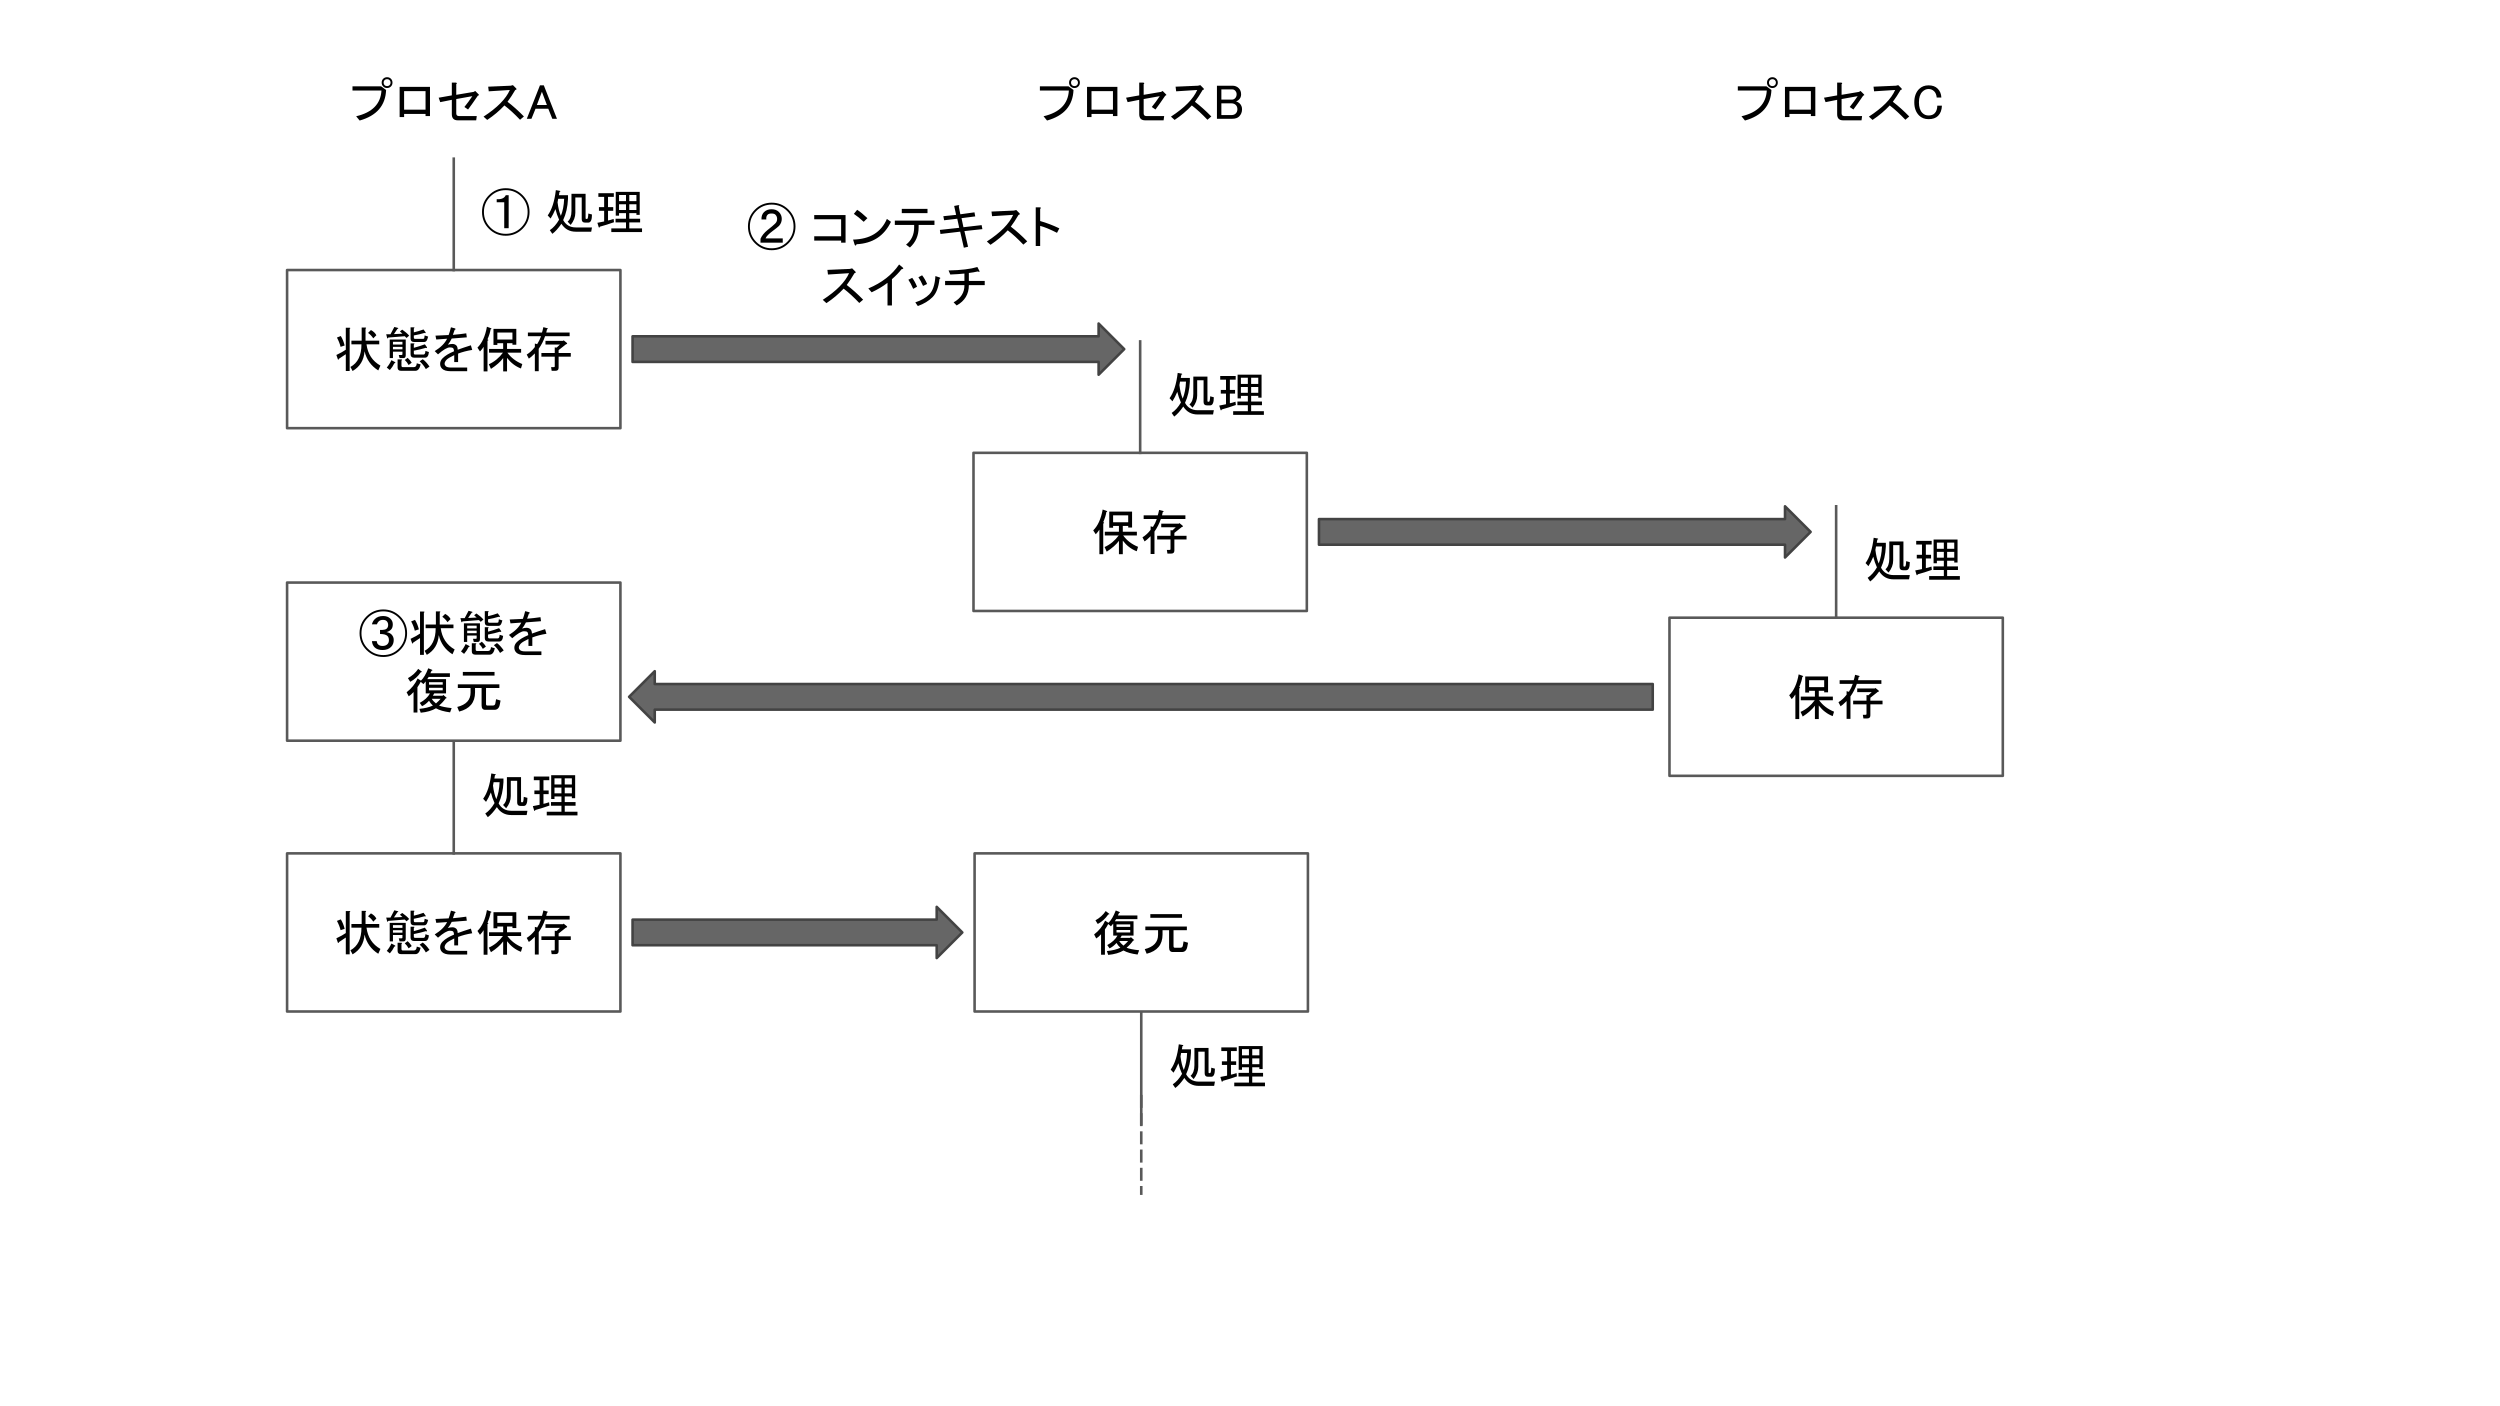 <svg version="1.1" viewBox="0.0 0.0 960.0 540.0" fill="none" stroke="none" stroke-linecap="square" stroke-miterlimit="10" xmlns:xlink="http://www.w3.org/1999/xlink" xmlns="http://www.w3.org/2000/svg"><rect x="0.0" y="0.0" width="960.0" height="540.0" fill="#808080" stroke="none"/><clipPath id="g19bf7b03310_2_8.0"><path d="m0 0l960.0 0l0 540.0l-960.0 0l0 -540.0z" clip-rule="nonzero"/></clipPath><g clip-path="url(#g19bf7b03310_2_8.0)"><path fill="#ffffff" d="m0 0l960.0 0l0 540.0l-960.0 0z" fill-rule="evenodd"/><path fill="#ffffff" d="m110.241 103.701l128.0 0l0 60.724l-128.0 0z" fill-rule="evenodd"/><path stroke="#595959" stroke-width="1.0" stroke-linejoin="round" stroke-linecap="butt" d="m110.241 103.701l128.0 0l0 60.724l-128.0 0z" fill-rule="evenodd"/><path fill="#000000" d="m145.255 142.249q-4.156 -2.609 -5.266 -7.359q-0.375 5.125 -4.594 7.578l-0.828 -1.562q4.234 -2.297 4.234 -8.688l-3.859 0l0 -1.406l3.938 0l0 -5.047l1.406 0q0.594 0.078 0.078 0.453l0 4.594l5.266 0l0 1.406l-4.891 0q0.734 5.578 5.344 8.172l-0.828 1.859zm-16.094 -5.938q2.375 -1.125 3.625 -2.016l0 -8.453l1.422 0q0.594 0.078 0.062 0.438l0 16.187l-1.484 0l0 -6.453l-2.672 1.781q-0.062 0.516 -0.359 0.219l-0.594 -1.703zm1.625 -3.125q-0.438 -1.781 -1.406 -3.562l1.484 -0.594q0.969 1.562 1.484 3.641l-1.562 0.516zm11.656 -6.453q1.484 0.812 2.078 2l-1.188 1.188q-0.75 -1.188 -2.0 -2.078l1.109 -1.109zm11.125 0.516l0.891 -0.672q1.641 1.125 2.672 2.312l-1.031 0.891l-0.672 -0.672l-6.375 0.516q-0.078 0.516 -0.375 0.219l-0.375 -1.484l1.641 0l1.484 -2.812l1.406 0.375q0.297 0.297 -0.219 0.359l-1.344 2.016l3.266 -0.156l-0.969 -0.891zm2.234 3.125l0 6.0q0 1.125 -0.812 1.125l-1.562 0l-0.297 -1.188l1.109 0q0.297 0 0.297 -0.297l0 -0.969l-3.641 0l0 2.453l-1.25 0l0 -7.125l6.156 0zm6.531 7.562q1.328 0.969 2.594 2.828l-1.406 0.969q-0.969 -1.719 -2.375 -2.984l1.188 -0.812zm-3.422 -4.375q2.234 -0.594 4.234 -1.344l0.812 1.125q0.078 0.516 -0.438 0.219q-2.234 0.672 -4.609 1.109l0 0.969q0 0.516 0.531 0.516l3.188 0q0.672 0 0.734 -1.406l1.344 0.438q-0.219 2.156 -1.484 2.156l-4.234 0q-1.328 0 -1.328 -1.328l0 -4.156l1.188 0q0.594 0.062 0.062 0.438l0 1.266zm-1.25 -7.875l1.188 0q0.594 0.078 0.062 0.453l0 1.484q1.938 -0.453 3.719 -1.109l0.812 1.109q0.078 0.516 -0.438 0.219q-1.938 0.594 -4.094 0.969l0 0.812q0 0.516 0.531 0.516l2.969 0q0.438 0 0.516 -0.359l0.141 -0.969l1.344 0.438l-0.297 0.969q-0.375 1.109 -1.188 1.109l-3.938 0q-1.328 0 -1.328 -1.328l0 -4.312zm-3.125 5.578l-3.641 0l0 1.031l3.641 0l0 -1.031zm0 1.922l-3.641 0l0 0.969l3.641 0l0 -0.969zm2.0 4.234q1.047 0.969 1.562 1.859l-1.188 0.891q-0.594 -1.125 -1.484 -1.938l1.109 -0.812zm-2.438 0.594q0.594 0.078 0.062 0.438l0 1.938q0 0.594 0.531 0.594l4.219 0q1.047 0 1.125 -1.484l1.484 0.438q-0.531 2.453 -2.016 2.453l-5.484 0q-1.344 0 -1.344 -1.25l0 -3.125l1.422 0zm-5.578 3.125q1.047 -1.203 1.781 -2.828l1.266 0.672q0.594 0.359 -0.141 0.516q-0.672 1.406 -1.719 2.594l-1.188 -0.953zm23.453 -8.766q0.891 -0.297 1.719 -0.297q0.953 0 1.547 0.594q0.453 0.438 0.531 1.625q2.219 -0.812 5.047 -1.703l0.516 1.781q-2.891 0.453 -5.422 1.406l0 3.266l-1.484 0l0 -2.672q-2.219 1.047 -2.891 1.719q-0.812 0.812 -0.812 1.625q0 0.453 0.438 0.891q0.516 0.531 2.0 0.531l6.234 0l0 1.406l-6.297 0q-2.375 0 -3.344 -0.969q-0.75 -0.75 -0.75 -1.859q0 -1.188 0.969 -2.156q1.484 -1.484 4.375 -2.672q-0.062 -0.891 -0.359 -1.188q-0.297 -0.297 -1.266 -0.297q-1.484 0 -4.531 2.672l-1.266 -1.25q3.5 -2.156 4.75 -4.75q-2.078 0.141 -4.156 0.297l-0.297 -1.484q2.672 -0.078 5.047 -0.234q0.375 -0.891 0.891 -2.969l1.422 0.375q0.734 0.297 0 0.594q-0.297 0.969 -0.672 1.937q2.672 -0.234 5.125 -0.594l0.219 1.547q-2.891 0.234 -5.797 0.453q-0.734 1.484 -1.484 2.375zm21.238 5.125q-1.562 2.141 -4.688 4.156l-0.812 -1.781q3.188 -1.422 5.422 -4.453l-5.344 0l0 -1.422l5.422 0l0 -2.219l-2.234 0l0 0.672l-1.484 0l0 -6.172l8.766 0l0 6.094l-1.484 0l0 -0.594l-2.078 0l0 2.219l5.406 0l0 1.422l-5.266 0q2.078 2.891 5.719 4.375l-0.516 1.703q-3.125 -1.188 -5.344 -4.078l0 5.203l-1.484 0l0 -5.125zm-4.828 -11.062q-0.219 1.625 -1.188 3.859l0.219 0.141q0.297 0.297 -0.219 0.375l0 11.812l-1.484 0l0 -9.438q-0.594 0.969 -1.406 1.781l-0.969 -1.484q2.672 -2.594 3.641 -8.016l1.625 0.594q0.297 0.297 -0.219 0.375zm2.594 1.266l0 2.672l5.797 0l0 -2.672l-5.797 0zm14.406 8.016q-1.641 1.625 -2.312 2.0l-0.812 -1.562q1.781 -1.109 3.125 -2.891l0 -1.344l0.891 0.234q0.953 -1.484 1.484 -3.047l-5.047 0l0 -1.406l5.406 0q0.234 -0.672 0.531 -2.078l1.625 0.438q0.297 0.297 -0.219 0.375l-0.297 1.266l8.984 0l0 1.406l-9.438 0q-0.812 2.516 -2.438 4.828l0 8.609l-1.484 0l0 -6.828zm4.078 -4.828l6.75 0l0.219 -0.219l1.188 0.953q0.453 0.453 -0.297 0.594l-2.812 2.234l0 1.109l4.672 0l0 1.406l-4.672 0l0 4.234q0 1.188 -1.188 1.188l-1.484 0l-0.219 -1.406l1.109 0q0.297 0 0.297 -0.297l0 -3.719l-5.125 0l0 -1.406l5.125 0l0 -2.156l0.734 0.078l1.266 -1.188l-5.562 0l0 -1.406z" fill-rule="nonzero"/><path fill="#000000" fill-opacity="0.0" d="m174.242 60.93l0 42.772" fill-rule="evenodd"/><path stroke="#595959" stroke-width="1.0" stroke-linejoin="round" stroke-linecap="butt" d="m174.242 60.93l0 42.772" fill-rule="evenodd"/><path fill="#000000" fill-opacity="0.0" d="m175.64 61.307l90.614 0l0 42.016l-90.614 0z" fill-rule="evenodd"/><path fill="#000000" d="m200.672 74.946q2.672 2.672 2.672 6.453q0 3.781 -2.672 6.453q-2.672 2.672 -6.453 2.672q-3.781 0 -6.453 -2.672q-2.672 -2.672 -2.672 -6.453q0 -3.781 2.672 -6.453q2.672 -2.672 6.453 -2.672q3.781 0 6.453 2.672zm-0.516 12.391q2.453 -2.453 2.453 -5.938q0 -3.484 -2.453 -5.938q-2.453 -2.453 -5.938 -2.453q-3.484 0 -5.938 2.453q-2.453 2.453 -2.453 5.938q0 3.484 2.453 5.938q2.453 2.453 5.938 2.453q3.484 0 5.938 -2.453zm-4.828 -12.391l0 12.688l-1.703 0l0 -9.953l-2.891 0l0 -1.188q2.734 0.156 3.484 -1.547l1.109 0zm14.992 7.781q2.375 -3.266 3.125 -9.719l1.625 0.297q0.297 0.297 -0.219 0.375l-0.219 1.266l3.484 0l0 1.406q-0.219 4.672 -1.859 8.156q1.562 2.828 4.828 2.828l6.234 0l-0.297 1.641l-5.938 0q-3.562 0 -5.5 -3.047q-1.844 2.672 -3.484 3.859l-0.969 -1.406q2.016 -1.344 3.562 -4.016q-0.891 -1.938 -1.406 -4.078q-0.891 2.141 -1.859 3.625l-1.109 -1.188zm3.781 -5.047q0.375 3.125 1.266 5.203q1.109 -2.672 1.266 -6.531l-2.297 0l-0.234 1.328zm11.359 6.391q0.375 0 0.453 -2.078l1.406 0.375q0 3.109 -1.406 3.109l-1.266 0q-1.266 0 -1.266 -1.328l0 -8.312l-2.453 0l0 5.859q0 2.453 -1.781 4.672l-1.188 -1.266q1.484 -1.25 1.484 -4.078l0 -6.609l5.422 0l0 9.359q0 0.297 0.219 0.297l0.375 0zm10.312 1.266q-2.891 1.031 -5.406 1.703q-0.234 0.594 -0.453 0.219l-0.516 -1.703l2.594 -0.516l0 -4.094l-2.0 0l0 -1.406l2.0 0l0 -3.938l-2.219 0l0 -1.406l5.938 0l0 1.406l-2.234 0l0 3.938l2.0 0l0 1.406l-2.0 0l0 3.719q0.594 -0.078 2.156 -0.594l0.141 1.266zm5.875 -3.5l0 2.156l4.156 0l0 1.406l-4.156 0l0 2.312l4.891 0l0 1.406l-11.797 0l0 -1.406l5.641 0l0 -2.312l-4.016 0l0 -1.406l4.016 0l0 -2.156l-2.672 0l0 0.969l-1.266 0l0 -9.125l9.203 0l0 8.828l-1.266 0l0 -0.672l-2.734 0zm2.734 -3.406l-2.734 0l0 2.219l2.734 0l0 -2.219zm0 -3.562l-2.734 0l0 2.375l2.734 0l0 -2.375zm-4.0 2.375l0 -2.375l-2.672 0l0 2.375l2.672 0zm0 1.188l-2.672 0l0 2.219l2.672 0l0 -2.219z" fill-rule="nonzero"/><path fill="#000000" fill-opacity="0.0" d="m110.241 18.913l128.0 0l0 42.016l-128.0 0z" fill-rule="evenodd"/><path fill="#000000" d="m148.636 33.068q0.594 0 0.969 -0.375q0.375 -0.375 0.375 -0.969q0 -0.594 -0.375 -0.953q-0.375 -0.375 -0.969 -0.375q-0.594 0 -0.969 0.375q-0.359 0.359 -0.359 0.953q0 0.594 0.359 0.969q0.375 0.375 0.969 0.375zm0 0.734q-0.891 0 -1.484 -0.594q-0.594 -0.594 -0.594 -1.484q0 -0.891 0.594 -1.484q0.594 -0.594 1.484 -0.594q0.891 0 1.484 0.594q0.594 0.594 0.594 1.484q0 0.891 -0.594 1.484q-0.594 0.594 -1.484 0.594zm-13.281 0.969l0 -1.625l10.984 0l1.922 1.406q-0.359 8.984 -10.156 11.734l-1.344 -1.641q9.281 -2.156 9.719 -9.875l-11.125 0zm29.758 9.797l-1.703 0l0 -0.812l-8.234 0l0 1.188l-1.719 0l0 -11.578l11.656 0l0 11.203zm-9.938 -9.578l0 7.125l8.234 0l0 -7.125l-8.234 0zm28.34 1.719q-2.219 3.266 -3.781 5.344l-1.406 -0.969q1.625 -2.0 3.047 -4.156l-6.172 1.109l0 5.5q0 1.031 1.047 1.031l6.828 0l-0.219 1.641l-7.062 0q-2.297 0 -2.297 -2.375l0 -5.5l-4.453 0.891l-0.594 -1.703l5.047 -0.891l0 -4.906l1.562 0q0.672 0.156 0.141 0.594l0 4.094l6.688 -1.125l0.594 -0.359l1.328 1.328q0.297 0.375 -0.297 0.453zm11.367 2.375q3.188 2.438 6.297 5.641l-1.484 1.266q-3.109 -3.281 -6.0 -5.5q-2.906 3.109 -6.609 5.562l-1.406 -1.266q7.859 -5.109 10.094 -10.234l-8.094 0.516l-0.219 -1.781l8.609 -0.375l0.891 -0.219l1.188 1.188q0.516 0.516 -0.297 0.672q-1.422 2.453 -2.969 4.531zm7.41 6.531l5.047 -12.844l1.484 0l5.047 12.844l-1.781 0l-1.547 -3.859l-4.906 0l-1.562 3.859l-1.781 0zm5.797 -10.391l-1.938 5.109l3.859 0l-1.922 -5.109z" fill-rule="nonzero"/><path fill="#ffffff" d="m373.822 173.887l128.0 0l0 60.724l-128.0 0z" fill-rule="evenodd"/><path stroke="#595959" stroke-width="1.0" stroke-linejoin="round" stroke-linecap="butt" d="m373.822 173.887l128.0 0l0 60.724l-128.0 0z" fill-rule="evenodd"/><path fill="#000000" d="m429.665 207.685q-1.562 2.141 -4.688 4.156l-0.812 -1.781q3.188 -1.422 5.422 -4.453l-5.344 0l0 -1.422l5.422 0l0 -2.219l-2.234 0l0 0.672l-1.484 0l0 -6.172l8.766 0l0 6.094l-1.484 0l0 -0.594l-2.078 0l0 2.219l5.406 0l0 1.422l-5.266 0q2.078 2.891 5.719 4.375l-0.516 1.703q-3.125 -1.188 -5.344 -4.078l0 5.203l-1.484 0l0 -5.125zm-4.828 -11.062q-0.219 1.625 -1.188 3.859l0.219 0.141q0.297 0.297 -0.219 0.375l0 11.812l-1.484 0l0 -9.438q-0.594 0.969 -1.406 1.781l-0.969 -1.484q2.672 -2.594 3.641 -8.016l1.625 0.594q0.297 0.297 -0.219 0.375zm2.594 1.266l0 2.672l5.797 0l0 -2.672l-5.797 0zm14.406 8.016q-1.641 1.625 -2.312 2.0l-0.812 -1.562q1.781 -1.109 3.125 -2.891l0 -1.344l0.891 0.234q0.953 -1.484 1.484 -3.047l-5.047 0l0 -1.406l5.406 0q0.234 -0.672 0.531 -2.078l1.625 0.438q0.297 0.297 -0.219 0.375l-0.297 1.266l8.984 0l0 1.406l-9.438 0q-0.812 2.516 -2.438 4.828l0 8.609l-1.484 0l0 -6.828zm4.078 -4.828l6.75 0l0.219 -0.219l1.188 0.953q0.453 0.453 -0.297 0.594l-2.812 2.234l0 1.109l4.672 0l0 1.406l-4.672 0l0 4.234q0 1.188 -1.188 1.188l-1.484 0l-0.219 -1.406l1.109 0q0.297 0 0.297 -0.297l0 -3.719l-5.125 0l0 -1.406l5.125 0l0 -2.156l0.734 0.078l1.266 -1.188l-5.562 0l0 -1.406z" fill-rule="nonzero"/><path fill="#000000" fill-opacity="0.0" d="m437.822 131.116l0 42.772" fill-rule="evenodd"/><path stroke="#595959" stroke-width="1.0" stroke-linejoin="round" stroke-linecap="butt" d="m437.822 131.116l0 42.772" fill-rule="evenodd"/><path fill="#000000" fill-opacity="0.0" d="m439.22 131.493l90.614 0l0 42.016l-90.614 0z" fill-rule="evenodd"/><path fill="#000000" d="m449.111 152.913q2.375 -3.266 3.125 -9.719l1.625 0.297q0.297 0.297 -0.219 0.375l-0.219 1.266l3.484 0l0 1.406q-0.219 4.672 -1.859 8.156q1.562 2.828 4.828 2.828l6.234 0l-0.297 1.641l-5.938 0q-3.562 0 -5.5 -3.047q-1.844 2.672 -3.484 3.859l-0.969 -1.406q2.016 -1.344 3.562 -4.016q-0.891 -1.938 -1.406 -4.078q-0.891 2.141 -1.859 3.625l-1.109 -1.188zm3.781 -5.047q0.375 3.125 1.266 5.203q1.109 -2.672 1.266 -6.531l-2.297 0l-0.234 1.328zm11.359 6.391q0.375 0 0.453 -2.078l1.406 0.375q0 3.109 -1.406 3.109l-1.266 0q-1.266 0 -1.266 -1.328l0 -8.312l-2.453 0l0 5.859q0 2.453 -1.781 4.672l-1.188 -1.266q1.484 -1.25 1.484 -4.078l0 -6.609l5.422 0l0 9.359q0 0.297 0.219 0.297l0.375 0zm10.312 1.266q-2.891 1.031 -5.406 1.703q-0.234 0.594 -0.453 0.219l-0.516 -1.703l2.594 -0.516l0 -4.094l-2.0 0l0 -1.406l2.0 0l0 -3.938l-2.219 0l0 -1.406l5.938 0l0 1.406l-2.234 0l0 3.938l2.0 0l0 1.406l-2.0 0l0 3.719q0.594 -0.078 2.156 -0.594l0.141 1.266zm5.875 -3.5l0 2.156l4.156 0l0 1.406l-4.156 0l0 2.312l4.891 0l0 1.406l-11.797 0l0 -1.406l5.641 0l0 -2.312l-4.016 0l0 -1.406l4.016 0l0 -2.156l-2.672 0l0 0.969l-1.266 0l0 -9.125l9.203 0l0 8.828l-1.266 0l0 -0.672l-2.734 0zm2.734 -3.406l-2.734 0l0 2.219l2.734 0l0 -2.219zm0 -3.562l-2.734 0l0 2.375l2.734 0l0 -2.375zm-4.0 2.375l0 -2.375l-2.672 0l0 2.375l2.672 0zm0 1.188l-2.672 0l0 2.219l2.672 0l0 -2.219z" fill-rule="nonzero"/><path fill="#666666" d="m242.908 129.15l178.961 0l0 -4.913l9.827 9.827l-9.827 9.827l0 -4.913l-178.961 0z" fill-rule="evenodd"/><path stroke="#434343" stroke-width="1.0" stroke-linejoin="round" stroke-linecap="butt" d="m242.908 129.15l178.961 0l0 -4.913l9.827 9.827l-9.827 9.827l0 -4.913l-178.961 0z" fill-rule="evenodd"/><path fill="#000000" fill-opacity="0.0" d="m258.255 66.864l177.921 0l0 64.63l-177.921 0z" fill-rule="evenodd"/><path fill="#000000" d="m300.202 84.065q0 1.484 -1.047 2.672q-0.891 0.812 -2.297 1.844q-2.516 1.859 -2.891 2.969l6.609 0l0 1.641l-8.547 0l0 -1.484q0.75 -1.781 2.672 -3.344q2.078 -1.625 2.906 -2.453q0.812 -0.734 0.812 -1.844q0 -0.969 -0.672 -1.641q-0.438 -0.438 -1.484 -0.438q-1.031 0 -1.484 0.438q-0.672 0.672 -0.516 1.859l-1.859 0q-0.078 -1.781 0.969 -2.828q1.109 -1.109 2.891 -1.109q1.781 0 2.828 1.047q1.109 1.109 1.109 2.672zm2.594 -3.562q2.672 2.672 2.672 6.453q0 3.781 -2.672 6.453q-2.672 2.672 -6.453 2.672q-3.781 0 -6.453 -2.672q-2.672 -2.672 -2.672 -6.453q0 -3.781 2.672 -6.453q2.672 -2.672 6.453 -2.672q3.781 0 6.453 2.672zm-0.516 12.391q2.453 -2.453 2.453 -5.938q0 -3.484 -2.453 -5.938q-2.453 -2.453 -5.938 -2.453q-3.484 0 -5.938 2.453q-2.453 2.453 -2.453 5.938q0 3.484 2.453 5.938q2.453 2.453 5.938 2.453q3.484 0 5.938 -2.453zm20.711 -8.688l-10.328 0l0 -1.625l12.031 0l0 10.609l-1.703 0l0 -0.812l-10.328 0l0 -1.641l10.328 0l0 -6.531zm19.141 0.969q-3.938 8.156 -13.203 8.609q-0.375 0.969 -0.75 0.156l-0.594 -1.938q9.656 -0.219 12.984 -7.938l1.562 1.109zm-10.469 0q-2.0 -1.859 -3.781 -3.047l1.266 -1.562q1.562 0.969 3.938 3.203l-1.422 1.406zm19.371 1.188l-7.422 0l0 -1.641l15.219 0l0 1.641l-6.078 0l0 0.969q0 4.672 -3.344 7.719l-1.484 -1.109q3.109 -2.453 3.109 -6.609l0 -0.969zm-4.75 -4.531l0 -1.625l9.875 0l0 1.625l-9.875 0zm30.957 6.156l-6.906 0.75l1.406 6.016l-1.625 0.375l-1.406 -6.172l-7.578 0.891l-0.219 -1.562l7.422 -0.812l-0.75 -3.484l-5.047 0.594l-0.297 -1.562l4.906 -0.516l-0.75 -3.422l1.562 -0.297q0.672 -0.062 0.219 0.531l0.594 2.969l5.422 -0.75l0.297 1.562l-5.266 0.672l0.734 3.484l6.984 -0.812l0.297 1.547zm10.914 -0.953q3.188 2.438 6.297 5.641l-1.484 1.266q-3.109 -3.281 -6.0 -5.5q-2.906 3.109 -6.609 5.562l-1.406 -1.266q7.859 -5.109 10.094 -10.234l-8.094 0.516l-0.219 -1.781l8.609 -0.375l0.891 -0.219l1.188 1.188q0.516 0.516 -0.297 0.672q-1.422 2.453 -2.969 4.531zm11.27 -2.156q3.641 1.031 7.359 2.812l-0.891 1.719q-3.938 -2.016 -6.469 -2.672l0 7.719l-1.703 0l0 -14.844l1.484 0q0.891 0.062 0.219 0.594l0 4.672z" fill-rule="nonzero"/><path fill="#000000" d="m325.143 109.434q3.188 2.438 6.297 5.641l-1.484 1.266q-3.109 -3.281 -6.0 -5.5q-2.906 3.109 -6.609 5.562l-1.406 -1.266q7.859 -5.109 10.094 -10.234l-8.094 0.516l-0.219 -1.781l8.609 -0.375l0.891 -0.219l1.188 1.188q0.516 0.516 -0.297 0.672q-1.422 2.453 -2.969 4.531zm8.301 1.328q7.797 -3.266 11.812 -9.203l1.406 1.188q0.594 0.453 -0.516 0.672q-1.422 1.859 -3.641 3.781l0 10.094l-1.703 0l0 -8.688q-2.609 2.016 -6.094 3.641l-1.266 -1.484zm27.316 -3.641q-0.516 4.828 -2.672 6.984q-2.156 2.156 -5.641 3.422l-0.969 -1.422q3.422 -1.109 5.344 -3.047q2.078 -2.078 2.375 -7.047l1.562 0.516q0.672 0.234 0 0.594zm-6.312 2.672q-0.891 -2.0 -1.781 -3.328l1.422 -0.75q1.109 1.406 1.922 3.344l-1.562 0.734zm-3.781 1.125q-0.891 -2.078 -1.859 -3.5l1.484 -0.734q1.047 1.406 1.859 3.406l-1.484 0.828zm21.375 -3.047l6.094 0l0 1.625l-6.094 0q0 5.203 -4.672 7.797l-1.188 -1.188q4.234 -2.375 4.156 -6.609l-7.422 0l0 -1.625l7.422 0l0 -2.828q-2.078 0.234 -5.422 0.375l-0.672 -1.562q7.203 -0.141 11.062 -1.328l0.812 1.562q0.234 0.516 -0.656 0.141q-1.562 0.375 -3.422 0.594l0 3.047z" fill-rule="nonzero"/><path fill="#666666" d="m506.486 199.336l178.961 0l0 -4.913l9.827 9.827l-9.827 9.827l0 -4.913l-178.961 0z" fill-rule="evenodd"/><path stroke="#434343" stroke-width="1.0" stroke-linejoin="round" stroke-linecap="butt" d="m506.486 199.336l178.961 0l0 -4.913l9.827 9.827l-9.827 9.827l0 -4.913l-178.961 0z" fill-rule="evenodd"/><path fill="#ffffff" d="m641.079 237.194l128.0 0l0 60.724l-128.0 0z" fill-rule="evenodd"/><path stroke="#595959" stroke-width="1.0" stroke-linejoin="round" stroke-linecap="butt" d="m641.079 237.194l128.0 0l0 60.724l-128.0 0z" fill-rule="evenodd"/><path fill="#000000" d="m696.923 270.992q-1.562 2.141 -4.688 4.156l-0.812 -1.781q3.188 -1.422 5.422 -4.453l-5.344 0l0 -1.422l5.422 0l0 -2.219l-2.234 0l0 0.672l-1.484 0l0 -6.172l8.766 0l0 6.094l-1.484 0l0 -0.594l-2.078 0l0 2.219l5.406 0l0 1.422l-5.266 0q2.078 2.891 5.719 4.375l-0.516 1.703q-3.125 -1.188 -5.344 -4.078l0 5.203l-1.484 0l0 -5.125zm-4.828 -11.062q-0.219 1.625 -1.188 3.859l0.219 0.141q0.297 0.297 -0.219 0.375l0 11.812l-1.484 0l0 -9.438q-0.594 0.969 -1.406 1.781l-0.969 -1.484q2.672 -2.594 3.641 -8.016l1.625 0.594q0.297 0.297 -0.219 0.375zm2.594 1.266l0 2.672l5.797 0l0 -2.672l-5.797 0zm14.406 8.016q-1.641 1.625 -2.312 2.0l-0.812 -1.562q1.781 -1.109 3.125 -2.891l0 -1.344l0.891 0.234q0.953 -1.484 1.484 -3.047l-5.047 0l0 -1.406l5.406 0q0.234 -0.672 0.531 -2.078l1.625 0.438q0.297 0.297 -0.219 0.375l-0.297 1.266l8.984 0l0 1.406l-9.438 0q-0.812 2.516 -2.438 4.828l0 8.609l-1.484 0l0 -6.828zm4.078 -4.828l6.75 0l0.219 -0.219l1.188 0.953q0.453 0.453 -0.297 0.594l-2.812 2.234l0 1.109l4.672 0l0 1.406l-4.672 0l0 4.234q0 1.188 -1.188 1.188l-1.484 0l-0.219 -1.406l1.109 0q0.297 0 0.297 -0.297l0 -3.719l-5.125 0l0 -1.406l5.125 0l0 -2.156l0.734 0.078l1.266 -1.188l-5.562 0l0 -1.406z" fill-rule="nonzero"/><path fill="#000000" fill-opacity="0.0" d="m705.08 194.423l0 42.772" fill-rule="evenodd"/><path stroke="#595959" stroke-width="1.0" stroke-linejoin="round" stroke-linecap="butt" d="m705.08 194.423l0 42.772" fill-rule="evenodd"/><path fill="#000000" fill-opacity="0.0" d="m706.478 194.801l90.614 0l0 42.016l-90.614 0z" fill-rule="evenodd"/><path fill="#000000" d="m716.368 216.221q2.375 -3.266 3.125 -9.719l1.625 0.297q0.297 0.297 -0.219 0.375l-0.219 1.266l3.484 0l0 1.406q-0.219 4.672 -1.859 8.156q1.562 2.828 4.828 2.828l6.234 0l-0.297 1.641l-5.938 0q-3.562 0 -5.5 -3.047q-1.844 2.672 -3.484 3.859l-0.969 -1.406q2.016 -1.344 3.562 -4.016q-0.891 -1.938 -1.406 -4.078q-0.891 2.141 -1.859 3.625l-1.109 -1.188zm3.781 -5.047q0.375 3.125 1.266 5.203q1.109 -2.672 1.266 -6.531l-2.297 0l-0.234 1.328zm11.359 6.391q0.375 0 0.453 -2.078l1.406 0.375q0 3.109 -1.406 3.109l-1.266 0q-1.266 0 -1.266 -1.328l0 -8.312l-2.453 0l0 5.859q0 2.453 -1.781 4.672l-1.188 -1.266q1.484 -1.25 1.484 -4.078l0 -6.609l5.422 0l0 9.359q0 0.297 0.219 0.297l0.375 0zm10.312 1.266q-2.891 1.031 -5.406 1.703q-0.234 0.594 -0.453 0.219l-0.516 -1.703l2.594 -0.516l0 -4.094l-2.0 0l0 -1.406l2.0 0l0 -3.938l-2.219 0l0 -1.406l5.938 0l0 1.406l-2.234 0l0 3.938l2.0 0l0 1.406l-2.0 0l0 3.719q0.594 -0.078 2.156 -0.594l0.141 1.266zm5.875 -3.5l0 2.156l4.156 0l0 1.406l-4.156 0l0 2.312l4.891 0l0 1.406l-11.797 0l0 -1.406l5.641 0l0 -2.312l-4.016 0l0 -1.406l4.016 0l0 -2.156l-2.672 0l0 0.969l-1.266 0l0 -9.125l9.203 0l0 8.828l-1.266 0l0 -0.672l-2.734 0zm2.734 -3.406l-2.734 0l0 2.219l2.734 0l0 -2.219zm0 -3.562l-2.734 0l0 2.375l2.734 0l0 -2.375zm-4.0 2.375l0 -2.375l-2.672 0l0 2.375l2.672 0zm0 1.188l-2.672 0l0 2.219l2.672 0l0 -2.219z" fill-rule="nonzero"/><path fill="#000000" fill-opacity="0.0" d="m374.241 18.913l128.0 0l0 42.016l-128.0 0z" fill-rule="evenodd"/><path fill="#000000" d="m412.599 33.068q0.594 0 0.969 -0.375q0.375 -0.375 0.375 -0.969q0 -0.594 -0.375 -0.953q-0.375 -0.375 -0.969 -0.375q-0.594 0 -0.969 0.375q-0.359 0.359 -0.359 0.953q0 0.594 0.359 0.969q0.375 0.375 0.969 0.375zm0 0.734q-0.891 0 -1.484 -0.594q-0.594 -0.594 -0.594 -1.484q0 -0.891 0.594 -1.484q0.594 -0.594 1.484 -0.594q0.891 0 1.484 0.594q0.594 0.594 0.594 1.484q0 0.891 -0.594 1.484q-0.594 0.594 -1.484 0.594zm-13.281 0.969l0 -1.625l10.984 0l1.922 1.406q-0.359 8.984 -10.156 11.734l-1.344 -1.641q9.281 -2.156 9.719 -9.875l-11.125 0zm29.758 9.797l-1.703 0l0 -0.812l-8.234 0l0 1.188l-1.719 0l0 -11.578l11.656 0l0 11.203zm-9.938 -9.578l0 7.125l8.234 0l0 -7.125l-8.234 0zm28.34 1.719q-2.219 3.266 -3.781 5.344l-1.406 -0.969q1.625 -2.0 3.047 -4.156l-6.172 1.109l0 5.5q0 1.031 1.047 1.031l6.828 0l-0.219 1.641l-7.062 0q-2.297 0 -2.297 -2.375l0 -5.5l-4.453 0.891l-0.594 -1.703l5.047 -0.891l0 -4.906l1.562 0q0.672 0.156 0.141 0.594l0 4.094l6.688 -1.125l0.594 -0.359l1.328 1.328q0.297 0.375 -0.297 0.453zm11.367 2.375q3.188 2.438 6.297 5.641l-1.484 1.266q-3.109 -3.281 -6.0 -5.5q-2.906 3.109 -6.609 5.562l-1.406 -1.266q7.859 -5.109 10.094 -10.234l-8.094 0.516l-0.219 -1.781l8.609 -0.375l0.891 -0.219l1.188 1.188q0.516 0.516 -0.297 0.672q-1.422 2.453 -2.969 4.531zm8.457 -6.172l5.938 0q1.484 0 2.453 0.969q0.891 0.891 0.891 2.375q0 1.188 -0.828 2.0q-0.438 0.453 -1.109 0.672q0.891 0.297 1.406 0.812q0.891 0.891 0.891 2.234q0 1.625 -1.109 2.75q-0.891 0.891 -2.672 0.891l-5.859 0l0 -12.703zm1.703 1.422l0 3.922l4.016 0q0.734 0 1.25 -0.516q0.594 -0.594 0.594 -1.562q0 -0.812 -0.594 -1.406q-0.438 -0.438 -1.109 -0.438l-4.156 0zm0 5.344l0 4.516l3.781 0q1.125 0 1.719 -0.594q0.656 -0.656 0.656 -1.625q0 -1.047 -0.594 -1.641q-0.656 -0.656 -1.781 -0.656l-3.781 0z" fill-rule="nonzero"/><path fill="#000000" fill-opacity="0.0" d="m642.504 18.913l128.0 0l0 42.016l-128.0 0z" fill-rule="evenodd"/><path fill="#000000" d="m680.602 33.068q0.594 0 0.969 -0.375q0.375 -0.375 0.375 -0.969q0 -0.594 -0.375 -0.953q-0.375 -0.375 -0.969 -0.375q-0.594 0 -0.969 0.375q-0.359 0.359 -0.359 0.953q0 0.594 0.359 0.969q0.375 0.375 0.969 0.375zm0 0.734q-0.891 0 -1.484 -0.594q-0.594 -0.594 -0.594 -1.484q0 -0.891 0.594 -1.484q0.594 -0.594 1.484 -0.594q0.891 0 1.484 0.594q0.594 0.594 0.594 1.484q0 0.891 -0.594 1.484q-0.594 0.594 -1.484 0.594zm-13.281 0.969l0 -1.625l10.984 0l1.922 1.406q-0.359 8.984 -10.156 11.734l-1.344 -1.641q9.281 -2.156 9.719 -9.875l-11.125 0zm29.758 9.797l-1.703 0l0 -0.812l-8.234 0l0 1.188l-1.719 0l0 -11.578l11.656 0l0 11.203zm-9.938 -9.578l0 7.125l8.234 0l0 -7.125l-8.234 0zm28.34 1.719q-2.219 3.266 -3.781 5.344l-1.406 -0.969q1.625 -2.0 3.047 -4.156l-6.172 1.109l0 5.5q0 1.031 1.047 1.031l6.828 0l-0.219 1.641l-7.062 0q-2.297 0 -2.297 -2.375l0 -5.5l-4.453 0.891l-0.594 -1.703l5.047 -0.891l0 -4.906l1.562 0q0.672 0.156 0.141 0.594l0 4.094l6.688 -1.125l0.594 -0.359l1.328 1.328q0.297 0.375 -0.297 0.453zm11.367 2.375q3.188 2.438 6.297 5.641l-1.484 1.266q-3.109 -3.281 -6.0 -5.5q-2.906 3.109 -6.609 5.562l-1.406 -1.266q7.859 -5.109 10.094 -10.234l-8.094 0.516l-0.219 -1.781l8.609 -0.375l0.891 -0.219l1.188 1.188q0.516 0.516 -0.297 0.672q-1.422 2.453 -2.969 4.531zm8.238 0.219q0 -3.266 1.844 -5.125q1.422 -1.406 3.641 -1.406q2.234 0 3.484 1.266q1.344 1.328 1.422 3.406l-1.781 0q-0.156 -1.562 -0.969 -2.375q-0.891 -0.891 -2.156 -0.891q-1.328 0 -2.375 1.047q-1.328 1.328 -1.328 4.078q0 2.75 1.328 4.078q0.969 0.969 2.375 0.969q1.484 0 2.297 -0.812q1.047 -1.047 1.047 -2.969l1.781 0q-0.078 2.516 -1.484 3.922q-1.266 1.266 -3.641 1.266q-2.219 0 -3.641 -1.406q-1.844 -1.859 -1.844 -5.047z" fill-rule="nonzero"/><path fill="#666666" d="m634.648 272.507l-383.228 0l0 4.921l-9.843 -9.843l9.843 -9.843l0 4.921l383.228 0z" fill-rule="evenodd"/><path stroke="#434343" stroke-width="1.0" stroke-linejoin="round" stroke-linecap="butt" d="m634.648 272.507l-383.228 0l0 4.921l-9.843 -9.843l9.843 -9.843l0 4.921l383.228 0z" fill-rule="evenodd"/><path fill="#ffffff" d="m110.241 327.701l128.0 0l0 60.724l-128.0 0z" fill-rule="evenodd"/><path stroke="#595959" stroke-width="1.0" stroke-linejoin="round" stroke-linecap="butt" d="m110.241 327.701l128.0 0l0 60.724l-128.0 0z" fill-rule="evenodd"/><path fill="#000000" d="m145.255 366.249q-4.156 -2.609 -5.266 -7.359q-0.375 5.125 -4.594 7.578l-0.828 -1.562q4.234 -2.297 4.234 -8.688l-3.859 0l0 -1.406l3.938 0l0 -5.047l1.406 0q0.594 0.078 0.078 0.453l0 4.594l5.266 0l0 1.406l-4.891 0q0.734 5.578 5.344 8.172l-0.828 1.859zm-16.094 -5.938q2.375 -1.125 3.625 -2.016l0 -8.453l1.422 0q0.594 0.078 0.062 0.438l0 16.188l-1.484 0l0 -6.453l-2.672 1.781q-0.062 0.516 -0.359 0.219l-0.594 -1.703zm1.625 -3.125q-0.438 -1.781 -1.406 -3.562l1.484 -0.594q0.969 1.562 1.484 3.641l-1.562 0.516zm11.656 -6.453q1.484 0.812 2.078 2.0l-1.188 1.188q-0.75 -1.188 -2.0 -2.078l1.109 -1.109zm11.125 0.516l0.891 -0.672q1.641 1.125 2.672 2.312l-1.031 0.891l-0.672 -0.672l-6.375 0.516q-0.078 0.516 -0.375 0.219l-0.375 -1.484l1.641 0l1.484 -2.812l1.406 0.375q0.297 0.297 -0.219 0.359l-1.344 2.016l3.266 -0.156l-0.969 -0.891zm2.234 3.125l0 6.0q0 1.125 -0.812 1.125l-1.562 0l-0.297 -1.188l1.109 0q0.297 0 0.297 -0.297l0 -0.969l-3.641 0l0 2.453l-1.25 0l0 -7.125l6.156 0zm6.531 7.562q1.328 0.969 2.594 2.828l-1.406 0.969q-0.969 -1.719 -2.375 -2.984l1.188 -0.812zm-3.422 -4.375q2.234 -0.594 4.234 -1.344l0.812 1.125q0.078 0.516 -0.438 0.219q-2.234 0.672 -4.609 1.109l0 0.969q0 0.516 0.531 0.516l3.188 0q0.672 0 0.734 -1.406l1.344 0.438q-0.219 2.156 -1.484 2.156l-4.234 0q-1.328 0 -1.328 -1.328l0 -4.156l1.188 0q0.594 0.062 0.062 0.438l0 1.266zm-1.25 -7.875l1.188 0q0.594 0.078 0.062 0.453l0 1.484q1.938 -0.453 3.719 -1.109l0.812 1.109q0.078 0.516 -0.438 0.219q-1.938 0.594 -4.094 0.969l0 0.812q0 0.516 0.531 0.516l2.969 0q0.438 0 0.516 -0.359l0.141 -0.969l1.344 0.438l-0.297 0.969q-0.375 1.109 -1.188 1.109l-3.938 0q-1.328 0 -1.328 -1.328l0 -4.312zm-3.125 5.578l-3.641 0l0 1.031l3.641 0l0 -1.031zm0 1.922l-3.641 0l0 0.969l3.641 0l0 -0.969zm2.0 4.234q1.047 0.969 1.562 1.859l-1.188 0.891q-0.594 -1.125 -1.484 -1.938l1.109 -0.812zm-2.438 0.594q0.594 0.078 0.062 0.438l0 1.938q0 0.594 0.531 0.594l4.219 0q1.047 0 1.125 -1.484l1.484 0.438q-0.531 2.453 -2.016 2.453l-5.484 0q-1.344 0 -1.344 -1.25l0 -3.125l1.422 0zm-5.578 3.125q1.047 -1.203 1.781 -2.828l1.266 0.672q0.594 0.359 -0.141 0.516q-0.672 1.406 -1.719 2.594l-1.188 -0.953zm23.453 -8.766q0.891 -0.297 1.719 -0.297q0.953 0 1.547 0.594q0.453 0.438 0.531 1.625q2.219 -0.812 5.047 -1.703l0.516 1.781q-2.891 0.453 -5.422 1.406l0 3.266l-1.484 0l0 -2.672q-2.219 1.047 -2.891 1.719q-0.812 0.812 -0.812 1.625q0 0.453 0.438 0.891q0.516 0.531 2.0 0.531l6.234 0l0 1.406l-6.297 0q-2.375 0 -3.344 -0.969q-0.75 -0.75 -0.75 -1.859q0 -1.188 0.969 -2.156q1.484 -1.484 4.375 -2.672q-0.062 -0.891 -0.359 -1.188q-0.297 -0.297 -1.266 -0.297q-1.484 0 -4.531 2.672l-1.266 -1.25q3.5 -2.156 4.75 -4.75q-2.078 0.141 -4.156 0.297l-0.297 -1.484q2.672 -0.078 5.047 -0.234q0.375 -0.891 0.891 -2.969l1.422 0.375q0.734 0.297 0 0.594q-0.297 0.969 -0.672 1.938q2.672 -0.234 5.125 -0.594l0.219 1.547q-2.891 0.234 -5.797 0.453q-0.734 1.484 -1.484 2.375zm21.238 5.125q-1.562 2.141 -4.688 4.156l-0.812 -1.781q3.188 -1.422 5.422 -4.453l-5.344 0l0 -1.422l5.422 0l0 -2.219l-2.234 0l0 0.672l-1.484 0l0 -6.172l8.766 0l0 6.094l-1.484 0l0 -0.594l-2.078 0l0 2.219l5.406 0l0 1.422l-5.266 0q2.078 2.891 5.719 4.375l-0.516 1.703q-3.125 -1.188 -5.344 -4.078l0 5.203l-1.484 0l0 -5.125zm-4.828 -11.062q-0.219 1.625 -1.188 3.859l0.219 0.141q0.297 0.297 -0.219 0.375l0 11.812l-1.484 0l0 -9.438q-0.594 0.969 -1.406 1.781l-0.969 -1.484q2.672 -2.594 3.641 -8.016l1.625 0.594q0.297 0.297 -0.219 0.375zm2.594 1.266l0 2.672l5.797 0l0 -2.672l-5.797 0zm14.406 8.016q-1.641 1.625 -2.312 2.0l-0.812 -1.562q1.781 -1.109 3.125 -2.891l0 -1.344l0.891 0.234q0.953 -1.484 1.484 -3.047l-5.047 0l0 -1.406l5.406 0q0.234 -0.672 0.531 -2.078l1.625 0.438q0.297 0.297 -0.219 0.375l-0.297 1.266l8.984 0l0 1.406l-9.438 0q-0.812 2.516 -2.438 4.828l0 8.609l-1.484 0l0 -6.828zm4.078 -4.828l6.75 0l0.219 -0.219l1.188 0.953q0.453 0.453 -0.297 0.594l-2.812 2.234l0 1.109l4.672 0l0 1.406l-4.672 0l0 4.234q0 1.188 -1.188 1.188l-1.484 0l-0.219 -1.406l1.109 0q0.297 0 0.297 -0.297l0 -3.719l-5.125 0l0 -1.406l5.125 0l0 -2.156l0.734 0.078l1.266 -1.188l-5.562 0l0 -1.406z" fill-rule="nonzero"/><path fill="#000000" fill-opacity="0.0" d="m174.242 284.93l0 42.772" fill-rule="evenodd"/><path stroke="#595959" stroke-width="1.0" stroke-linejoin="round" stroke-linecap="butt" d="m174.242 284.93l0 42.772" fill-rule="evenodd"/><path fill="#000000" fill-opacity="0.0" d="m175.64 285.307l90.614 0l0 42.016l-90.614 0z" fill-rule="evenodd"/><path fill="#000000" d="m185.531 306.727q2.375 -3.266 3.125 -9.719l1.625 0.297q0.297 0.297 -0.219 0.375l-0.219 1.266l3.484 0l0 1.406q-0.219 4.672 -1.859 8.156q1.562 2.828 4.828 2.828l6.234 0l-0.297 1.641l-5.938 0q-3.562 0 -5.5 -3.047q-1.844 2.672 -3.484 3.859l-0.969 -1.406q2.016 -1.344 3.562 -4.016q-0.891 -1.938 -1.406 -4.078q-0.891 2.141 -1.859 3.625l-1.109 -1.188zm3.781 -5.047q0.375 3.125 1.266 5.203q1.109 -2.672 1.266 -6.531l-2.297 0l-0.234 1.328zm11.359 6.391q0.375 0 0.453 -2.078l1.406 0.375q0 3.109 -1.406 3.109l-1.266 0q-1.266 0 -1.266 -1.328l0 -8.312l-2.453 0l0 5.859q0 2.453 -1.781 4.672l-1.188 -1.266q1.484 -1.25 1.484 -4.078l0 -6.609l5.422 0l0 9.359q0 0.297 0.219 0.297l0.375 0zm10.312 1.266q-2.891 1.031 -5.406 1.703q-0.234 0.594 -0.453 0.219l-0.516 -1.703l2.594 -0.516l0 -4.094l-2.0 0l0 -1.406l2.0 0l0 -3.938l-2.219 0l0 -1.406l5.938 0l0 1.406l-2.234 0l0 3.938l2.0 0l0 1.406l-2.0 0l0 3.719q0.594 -0.078 2.156 -0.594l0.141 1.266zm5.875 -3.5l0 2.156l4.156 0l0 1.406l-4.156 0l0 2.312l4.891 0l0 1.406l-11.797 0l0 -1.406l5.641 0l0 -2.312l-4.016 0l0 -1.406l4.016 0l0 -2.156l-2.672 0l0 0.969l-1.266 0l0 -9.125l9.203 0l0 8.828l-1.266 0l0 -0.672l-2.734 0zm2.734 -3.406l-2.734 0l0 2.219l2.734 0l0 -2.219zm0 -3.562l-2.734 0l0 2.375l2.734 0l0 -2.375zm-4.0 2.375l0 -2.375l-2.672 0l0 2.375l2.672 0zm0 1.188l-2.672 0l0 2.219l2.672 0l0 -2.219z" fill-rule="nonzero"/><path fill="#ffffff" d="m110.241 223.701l128.0 0l0 60.724l-128.0 0z" fill-rule="evenodd"/><path stroke="#595959" stroke-width="1.0" stroke-linejoin="round" stroke-linecap="butt" d="m110.241 223.701l128.0 0l0 60.724l-128.0 0z" fill-rule="evenodd"/><path fill="#000000" d="m153.646 236.702q2.672 2.672 2.672 6.453q0 3.781 -2.672 6.453q-2.672 2.672 -6.453 2.672q-3.781 0 -6.453 -2.672q-2.672 -2.672 -2.672 -6.453q0 -3.781 2.672 -6.453q2.672 -2.672 6.453 -2.672q3.781 0 6.453 2.672zm-0.516 12.391q2.453 -2.453 2.453 -5.938q0 -3.484 -2.453 -5.938q-2.453 -2.453 -5.938 -2.453q-3.484 0 -5.938 2.453q-2.453 2.453 -2.453 5.938q0 3.484 2.453 5.938q2.453 2.453 5.938 2.453q3.484 0 5.938 -2.453zm-7.203 -7.203q2.0 0.078 2.594 -0.516q0.531 -0.516 0.531 -1.406q0 -0.891 -0.594 -1.484q-0.453 -0.453 -1.422 -0.453q-1.031 0 -1.625 0.594q-0.516 0.516 -0.672 1.109l-1.922 0q0.297 -1.188 1.109 -2.0q1.188 -1.188 3.188 -1.188q1.781 0 2.828 1.047q0.891 0.891 0.891 2.141q0 1.344 -0.672 2.016q-0.812 0.812 -1.781 0.953q1.328 0.297 1.922 0.891q0.891 0.891 0.891 2.156q0 1.641 -1.031 2.672q-1.188 1.188 -3.266 1.188q-2.0 0 -3.047 -1.031q-0.891 -0.891 -1.031 -2.375l1.844 0q0.078 0.812 0.531 1.25q0.594 0.594 1.703 0.594q1.188 0 1.859 -0.656q0.594 -0.594 0.594 -1.562q0 -1.047 -0.594 -1.641q-0.75 -0.734 -2.828 -0.734l0 -1.562zm27.828 9.359q-4.156 -2.609 -5.266 -7.359q-0.375 5.125 -4.594 7.578l-0.828 -1.562q4.234 -2.297 4.234 -8.688l-3.859 0l0 -1.406l3.938 0l0 -5.047l1.406 0q0.594 0.078 0.078 0.453l0 4.594l5.266 0l0 1.406l-4.891 0q0.734 5.578 5.344 8.172l-0.828 1.859zm-16.094 -5.938q2.375 -1.125 3.625 -2.016l0 -8.453l1.422 0q0.594 0.078 0.062 0.438l0 16.188l-1.484 0l0 -6.453l-2.672 1.781q-0.062 0.516 -0.359 0.219l-0.594 -1.703zm1.625 -3.125q-0.438 -1.781 -1.406 -3.562l1.484 -0.594q0.969 1.562 1.484 3.641l-1.562 0.516zm11.656 -6.453q1.484 0.812 2.078 2.0l-1.188 1.188q-0.75 -1.188 -2.0 -2.078l1.109 -1.109zm11.125 0.516l0.891 -0.672q1.641 1.125 2.672 2.312l-1.031 0.891l-0.672 -0.672l-6.375 0.516q-0.078 0.516 -0.375 0.219l-0.375 -1.484l1.641 0l1.484 -2.812l1.406 0.375q0.297 0.297 -0.219 0.359l-1.344 2.016l3.266 -0.156l-0.969 -0.891zm2.234 3.125l0 6.0q0 1.125 -0.812 1.125l-1.562 0l-0.297 -1.188l1.109 0q0.297 0 0.297 -0.297l0 -0.969l-3.641 0l0 2.453l-1.25 0l0 -7.125l6.156 0zm6.531 7.562q1.328 0.969 2.594 2.828l-1.406 0.969q-0.969 -1.719 -2.375 -2.984l1.188 -0.812zm-3.422 -4.375q2.234 -0.594 4.234 -1.344l0.812 1.125q0.078 0.516 -0.438 0.219q-2.234 0.672 -4.609 1.109l0 0.969q0 0.516 0.531 0.516l3.188 0q0.672 0 0.734 -1.406l1.344 0.438q-0.219 2.156 -1.484 2.156l-4.234 0q-1.328 0 -1.328 -1.328l0 -4.156l1.188 0q0.594 0.062 0.062 0.438l0 1.266zm-1.25 -7.875l1.188 0q0.594 0.078 0.062 0.453l0 1.484q1.938 -0.453 3.719 -1.109l0.812 1.109q0.078 0.516 -0.438 0.219q-1.938 0.594 -4.094 0.969l0 0.812q0 0.516 0.531 0.516l2.969 0q0.438 0 0.516 -0.359l0.141 -0.969l1.344 0.438l-0.297 0.969q-0.375 1.109 -1.188 1.109l-3.938 0q-1.328 0 -1.328 -1.328l0 -4.312zm-3.125 5.578l-3.641 0l0 1.031l3.641 0l0 -1.031zm0 1.922l-3.641 0l0 0.969l3.641 0l0 -0.969zm2.0 4.234q1.047 0.969 1.562 1.859l-1.188 0.891q-0.594 -1.125 -1.484 -1.938l1.109 -0.812zm-2.438 0.594q0.594 0.078 0.062 0.438l0 1.938q0 0.594 0.531 0.594l4.219 0q1.047 0 1.125 -1.484l1.484 0.438q-0.531 2.453 -2.016 2.453l-5.484 0q-1.344 0 -1.344 -1.25l0 -3.125l1.422 0zm-5.578 3.125q1.047 -1.203 1.781 -2.828l1.266 0.672q0.594 0.359 -0.141 0.516q-0.672 1.406 -1.719 2.594l-1.188 -0.953zm23.453 -8.766q0.891 -0.297 1.719 -0.297q0.953 0 1.547 0.594q0.453 0.438 0.531 1.625q2.219 -0.812 5.047 -1.703l0.516 1.781q-2.891 0.453 -5.422 1.406l0 3.266l-1.484 0l0 -2.672q-2.219 1.047 -2.891 1.719q-0.812 0.812 -0.812 1.625q0 0.453 0.438 0.891q0.516 0.531 2.0 0.531l6.234 0l0 1.406l-6.297 0q-2.375 0 -3.344 -0.969q-0.75 -0.75 -0.75 -1.859q0 -1.188 0.969 -2.156q1.484 -1.484 4.375 -2.672q-0.062 -0.891 -0.359 -1.188q-0.297 -0.297 -1.266 -0.297q-1.484 0 -4.531 2.672l-1.266 -1.25q3.5 -2.156 4.75 -4.75q-2.078 0.141 -4.156 0.297l-0.297 -1.484q2.672 -0.078 5.047 -0.234q0.375 -0.891 0.891 -2.969l1.422 0.375q0.734 0.297 0 0.594q-0.297 0.969 -0.672 1.938q2.672 -0.234 5.125 -0.594l0.219 1.547q-2.891 0.234 -5.797 0.453q-0.734 1.484 -1.484 2.375z" fill-rule="nonzero"/><path fill="#000000" d="m168.601 270.936q1.406 0.594 4.828 0.969l-0.594 1.641q-3.484 -0.453 -5.422 -1.562q-2.219 1.344 -5.859 1.703l-0.516 -1.484q3.109 -0.297 5.188 -1.266q-0.969 -0.891 -1.484 -1.844q-1.266 1.406 -2.672 2.078l-0.891 -1.266q2.75 -1.484 3.938 -3.641l-1.641 0l0 -4.594l-0.891 1.031l-1.031 -0.891q-0.516 1.047 -1.266 2.078l0 9.734l-1.484 0l0 -7.875q-0.969 1.109 -1.859 1.625l-0.812 -1.547q2.828 -2.156 4.234 -5.281l1.266 0.828q1.547 -1.422 2.812 -4.75l1.484 0.594q0.297 0.297 -0.219 0.359l-0.453 0.969l7.5 0l0 1.406l-8.156 0l-0.531 0.828l7.203 0l0 5.484l-4.531 0l-0.516 0.891l3.719 0l0.297 -0.297l1.109 0.969q0.438 0.219 -0.219 0.375q-1.047 1.484 -2.531 2.734zm-2.812 -2.594q0.516 0.891 1.625 1.781q1.188 -1.031 1.781 -1.781l-3.406 0zm-3.859 -10.469q0.297 0.234 -0.375 0.297q-1.562 2.312 -4.016 3.641l-0.891 -1.406q2.531 -1.406 3.938 -3.562l1.344 1.031zm2.812 4.094l0 0.953l5.266 0l0 -0.953l-5.266 0zm0 2.141l0 0.969l5.266 0l0 -0.969l-5.266 0zm27.469 4.906l-0.297 1.562q-0.375 2.0 -2.078 2.0l-3.5 0q-1.406 0 -1.406 -1.703l0 -6.688l-2.516 0l0 1.703q0 5.797 -6.094 7.359l-0.734 -1.781q5.109 -1.266 5.109 -5.5l0 -1.781l-4.891 0l0 -1.406l15.953 0l0 1.406l-5.125 0l0 6.156q0 0.594 0.531 0.594l2.0 0q0.891 0 1.031 -0.734l0.297 -1.703l1.719 0.516zm-2.312 -9.578l-12.172 0l0 -1.406l12.172 0l0 1.406z" fill-rule="nonzero"/><path fill="#666666" d="m242.908 353.15l116.787 0l0 -4.913l9.827 9.827l-9.827 9.827l0 -4.913l-116.787 0z" fill-rule="evenodd"/><path stroke="#434343" stroke-width="1.0" stroke-linejoin="round" stroke-linecap="butt" d="m242.908 353.15l116.787 0l0 -4.913l9.827 9.827l-9.827 9.827l0 -4.913l-116.787 0z" fill-rule="evenodd"/><path fill="#000000" fill-opacity="0.0" d="m438.244 388.93l0 42.772" fill-rule="evenodd"/><path stroke="#595959" stroke-width="1.0" stroke-linejoin="round" stroke-linecap="butt" d="m438.244 388.93l0 42.772" fill-rule="evenodd"/><path fill="#000000" fill-opacity="0.0" d="m439.642 389.307l90.614 0l0 42.016l-90.614 0z" fill-rule="evenodd"/><path fill="#000000" d="m449.532 410.727q2.375 -3.266 3.125 -9.719l1.625 0.297q0.297 0.297 -0.219 0.375l-0.219 1.266l3.484 0l0 1.406q-0.219 4.672 -1.859 8.156q1.562 2.828 4.828 2.828l6.234 0l-0.297 1.641l-5.938 0q-3.562 0 -5.5 -3.047q-1.844 2.672 -3.484 3.859l-0.969 -1.406q2.016 -1.344 3.562 -4.016q-0.891 -1.938 -1.406 -4.078q-0.891 2.141 -1.859 3.625l-1.109 -1.188zm3.781 -5.047q0.375 3.125 1.266 5.203q1.109 -2.672 1.266 -6.531l-2.297 0l-0.234 1.328zm11.359 6.391q0.375 0 0.453 -2.078l1.406 0.375q0 3.109 -1.406 3.109l-1.266 0q-1.266 0 -1.266 -1.328l0 -8.312l-2.453 0l0 5.859q0 2.453 -1.781 4.672l-1.188 -1.266q1.484 -1.25 1.484 -4.078l0 -6.609l5.422 0l0 9.359q0 0.297 0.219 0.297l0.375 0zm10.312 1.266q-2.891 1.031 -5.406 1.703q-0.234 0.594 -0.453 0.219l-0.516 -1.703l2.594 -0.516l0 -4.094l-2.0 0l0 -1.406l2.0 0l0 -3.938l-2.219 0l0 -1.406l5.938 0l0 1.406l-2.234 0l0 3.938l2.0 0l0 1.406l-2.0 0l0 3.719q0.594 -0.078 2.156 -0.594l0.141 1.266zm5.875 -3.5l0 2.156l4.156 0l0 1.406l-4.156 0l0 2.312l4.891 0l0 1.406l-11.797 0l0 -1.406l5.641 0l0 -2.312l-4.016 0l0 -1.406l4.016 0l0 -2.156l-2.672 0l0 0.969l-1.266 0l0 -9.125l9.203 0l0 8.828l-1.266 0l0 -0.672l-2.734 0zm2.734 -3.406l-2.734 0l0 2.219l2.734 0l0 -2.219zm0 -3.562l-2.734 0l0 2.375l2.734 0l0 -2.375zm-4.0 2.375l0 -2.375l-2.672 0l0 2.375l2.672 0zm0 1.188l-2.672 0l0 2.219l2.672 0l0 -2.219z" fill-rule="nonzero"/><path fill="#ffffff" d="m374.243 327.701l128.0 0l0 60.724l-128.0 0z" fill-rule="evenodd"/><path stroke="#595959" stroke-width="1.0" stroke-linejoin="round" stroke-linecap="butt" d="m374.243 327.701l128.0 0l0 60.724l-128.0 0z" fill-rule="evenodd"/><path fill="#000000" d="m432.602 363.936q1.406 0.594 4.828 0.969l-0.594 1.641q-3.484 -0.453 -5.422 -1.562q-2.219 1.344 -5.859 1.703l-0.516 -1.484q3.109 -0.297 5.188 -1.266q-0.969 -0.891 -1.484 -1.844q-1.266 1.406 -2.672 2.078l-0.891 -1.266q2.75 -1.484 3.938 -3.641l-1.641 0l0 -4.594l-0.891 1.031l-1.031 -0.891q-0.516 1.047 -1.266 2.078l0 9.734l-1.484 0l0 -7.875q-0.969 1.109 -1.859 1.625l-0.812 -1.547q2.828 -2.156 4.234 -5.281l1.266 0.828q1.547 -1.422 2.812 -4.75l1.484 0.594q0.297 0.297 -0.219 0.359l-0.453 0.969l7.5 0l0 1.406l-8.156 0l-0.531 0.828l7.203 0l0 5.484l-4.531 0l-0.516 0.891l3.719 0l0.297 -0.297l1.109 0.969q0.438 0.219 -0.219 0.375q-1.047 1.484 -2.531 2.734zm-2.812 -2.594q0.516 0.891 1.625 1.781q1.188 -1.031 1.781 -1.781l-3.406 0zm-3.859 -10.469q0.297 0.234 -0.375 0.297q-1.562 2.312 -4.016 3.641l-0.891 -1.406q2.531 -1.406 3.938 -3.562l1.344 1.031zm2.812 4.094l0 0.953l5.266 0l0 -0.953l-5.266 0zm0 2.141l0 0.969l5.266 0l0 -0.969l-5.266 0zm27.469 4.906l-0.297 1.562q-0.375 2.0 -2.078 2.0l-3.5 0q-1.406 0 -1.406 -1.703l0 -6.688l-2.516 0l0 1.703q0 5.797 -6.094 7.359l-0.734 -1.781q5.109 -1.266 5.109 -5.5l0 -1.781l-4.891 0l0 -1.406l15.953 0l0 1.406l-5.125 0l0 6.156q0 0.594 0.531 0.594l2.0 0q0.891 0 1.031 -0.734l0.297 -1.703l1.719 0.516zm-2.312 -9.578l-12.172 0l0 -1.406l12.172 0l0 1.406z" fill-rule="nonzero"/><path fill="#000000" fill-opacity="0.0" d="m438.244 420.93l0 37.417" fill-rule="evenodd"/><path stroke="#595959" stroke-width="1.0" stroke-linejoin="round" stroke-linecap="butt" stroke-dasharray="4.0,3.0" d="m438.244 420.93l0 37.417" fill-rule="evenodd"/></g></svg>